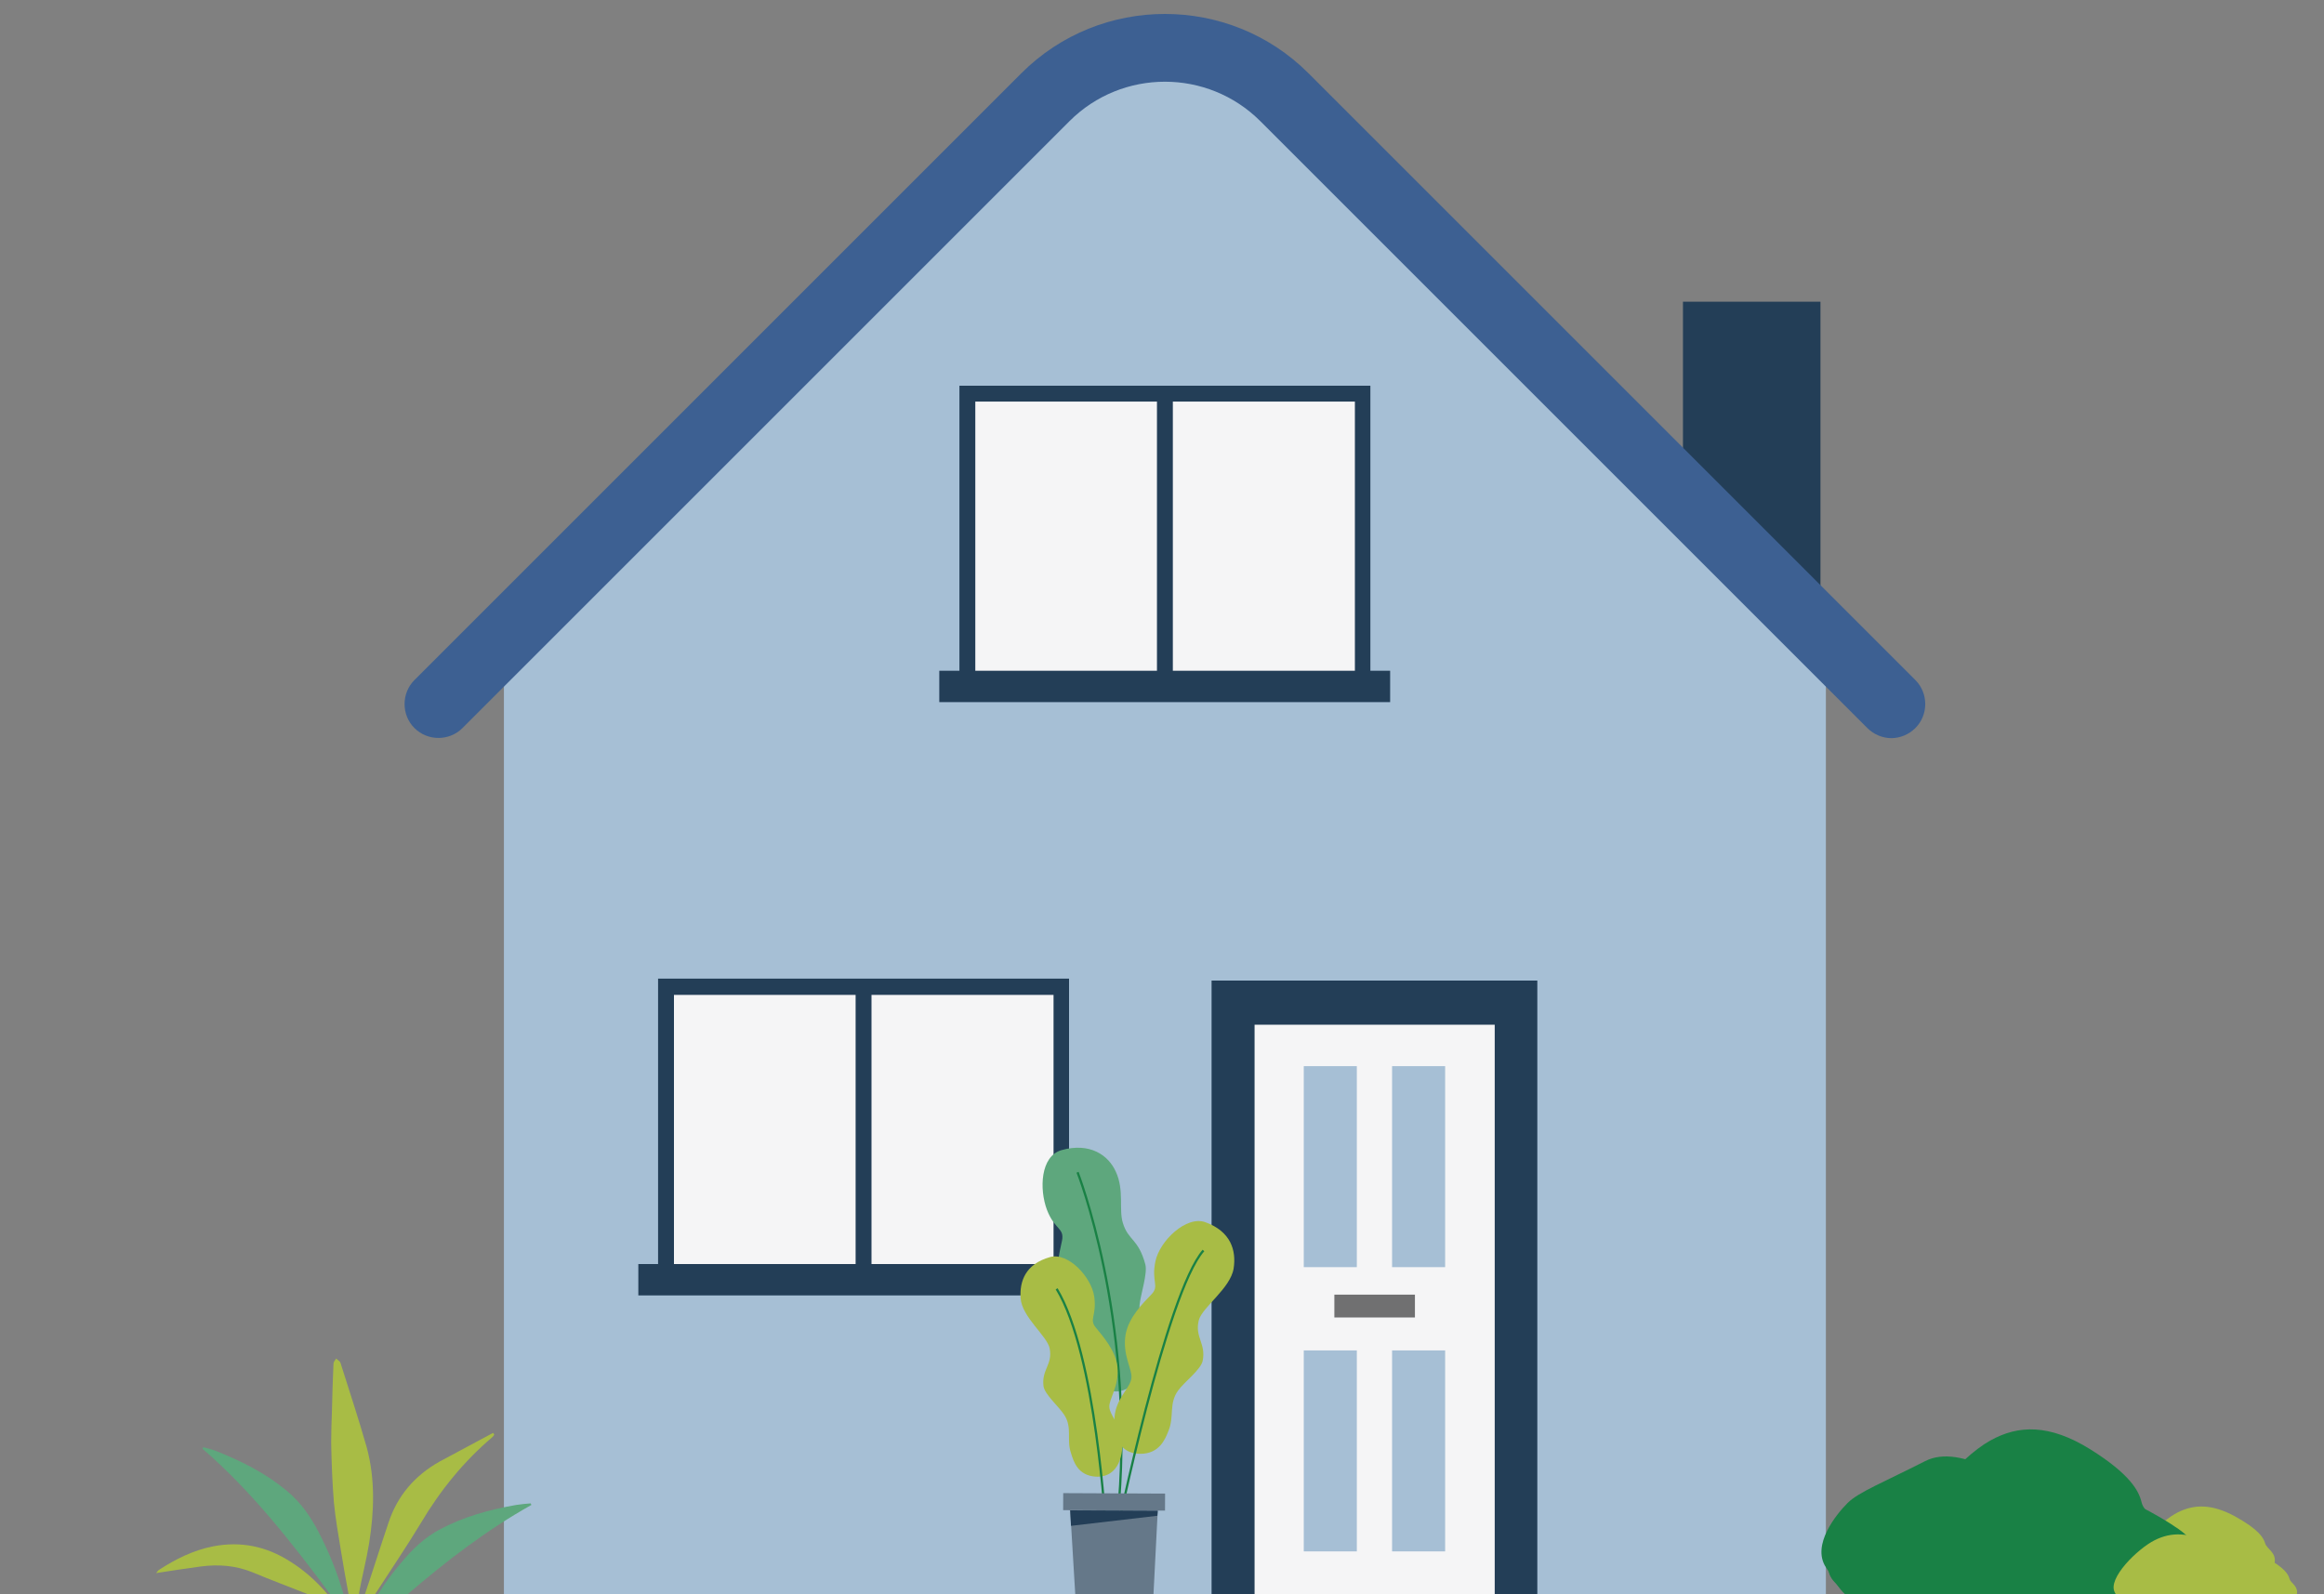 <?xml version="1.0" encoding="utf-8"?>
<!-- Generator: Adobe Illustrator 26.4.0, SVG Export Plug-In . SVG Version: 6.00 Build 0)  -->
<svg version="1.1" id="Layer_1" xmlns="http://www.w3.org/2000/svg" xmlns:xlink="http://www.w3.org/1999/xlink" x="0px" y="0px"
	 viewBox="0 0 600 411.7" style="enable-background:new 0 0 600 411.7;" xml:space="preserve">
<rect x="0" y="0" width="600" height="411.7" fill="#808080" stroke="none"/>
<style type="text/css">
	.st0{fill:#D3D8DD;}
	.st1{fill:#F5F5F6;}
	.st2{fill:#3D6092;}
	.st3{fill:#6390B5;}
	.st4{fill:#00A3A6;}
	.st5{fill:#99B1BC;}
	.st6{fill:#FFFFFF;}
	.st7{fill:none;}
	.st8{fill-rule:evenodd;clip-rule:evenodd;fill:#3D6092;}
	.st9{fill:#A6BFD5;}
	.st10{fill:#233E57;}
	.st11{fill:#707071;}
	.st12{fill:#198145;}
	.st13{fill:#A8BC45;}
	.st14{fill:#E9ECEE;}
	.st15{fill:#5EA77D;}
	.st16{fill:none;stroke:#198145;stroke-width:0.584;stroke-miterlimit:10;}
	.st17{fill:#657889;}
	.st18{fill:#7890B3;}
	.st19{fill:#043C55;}
	.st20{fill:#B2BFD3;}
	.st21{fill:#ADECE2;}
	.st22{opacity:0.7;fill:#99B1BC;}
	.st23{fill:#BBBBBD;}
	.st24{fill:#1D8B7B;}
	.st25{fill:#31CFB6;}
	.st26{fill:#E2E2E3;}
	.st27{fill:#886F5E;}
	.st28{fill:none;stroke:#99B1BC;stroke-width:6;stroke-linecap:round;stroke-linejoin:round;stroke-miterlimit:10;}
	.st29{fill:#30A1CA;}
	.st30{fill:#BBADA3;}
	.st31{clip-path:url(#SVGID_00000132781309845172949980000012885815322953442438_);}
	.st32{fill-rule:evenodd;clip-rule:evenodd;fill:#BBADA3;}
	.st33{clip-path:url(#SVGID_00000132781309845172949980000012885815322953442438_);fill:#1D8B7B;}
</style>
<path class="st9" d="M459.8,158l0-4.8l-22.6-23L323.9,18.4c-6.7-6.6-40.2-5.5-46.8,1.1L133.5,154.4l-0.1,11.5l-3.3,3.2v242.6h187.7
	l0,0h153.6V169.3L459.8,158z"/>
<g>
	<rect x="312.8" y="253.2" class="st10" width="84.1" height="158.5"/>
	<rect x="323.9" y="264.6" class="st1" width="62" height="147.1"/>
	<g>
		<rect x="336.6" y="275.3" class="st9" width="13.7" height="51.9"/>
		<rect x="359.4" y="275.3" class="st9" width="13.7" height="51.9"/>
		<g>
			<rect x="336.6" y="348.7" class="st9" width="13.7" height="51.9"/>
			<rect x="359.4" y="348.7" class="st9" width="13.7" height="51.9"/>
		</g>
	</g>
	<rect x="344.5" y="334.3" class="st11" width="20.8" height="5.9"/>
</g>
<polygon class="st10" points="470,77.9 470,151.5 456.3,137.7 434.5,115.9 434.5,77.9 "/>
<path class="st2" d="M488.3,190.6c-2.2,0-4.5-0.9-6.2-2.6L325.4,31.3c-13.6-13.6-35.7-13.6-49.3,0L119.4,188c-3.4,3.4-9,3.4-12.4,0
	c-3.4-3.4-3.4-9,0-12.4L263.7,18.9c20.4-20.4,53.7-20.4,74.1,0l156.7,156.7c3.4,3.4,3.4,9,0,12.4
	C492.8,189.7,490.5,190.6,488.3,190.6z"/>
<path class="st12" d="M513.8,372c7.3-4.1,15.3-4.3,25.8,2.2c10.4,6.5,12.6,10.8,13.3,13.7c0.6,2.9,5.4,4.7,4.1,10.5
	c-1.3,5.8-13.6,11.9-21.5,12.6c-8,0.7-9.6,0-19.1-1.5c-9.5-1.5-17-3.7-20.5-10.9C492.3,391.4,506,376.3,513.8,372z"/>
<path class="st13" d="M562.3,390.5c4.2-2.1,8.8-2.2,14.8,1.1c6,3.3,7.3,5.5,7.7,6.9c0.4,1.5,3.1,2.4,2.4,5.3
	c-0.7,2.9-7.8,6-12.4,6.4c-4.6,0.4-5.5,0-11-0.7c-5.4-0.7-9.8-1.8-11.8-5.5S557.9,392.7,562.3,390.5z"/>
<g>
	<g>
		<polygon class="st1" points="351.8,176.6 249.7,176.6 249.7,101.6 299.9,101.6 351.8,101.6 		"/>
		<path class="st10" d="M353.8,178.6H247.7V99.6h106.1V178.6z M251.8,174.6h98v-70.9h-98V174.6z"/>
	</g>
	<g>
		<rect x="298.7" y="101.6" class="st10" width="4.1" height="73.4"/>
	</g>
	<rect x="242.5" y="173.2" class="st10" width="116.4" height="8.1"/>
</g>
<g>
	<g>
		<polygon class="st1" points="274,329.8 172,329.8 172,254.8 222.2,254.8 274,254.8 		"/>
		<path class="st10" d="M276,331.8H169.9v-79.1H276V331.8z M174,327.8h98v-70.9h-98V327.8z"/>
	</g>
	<g>
		<rect x="220.9" y="254.8" class="st10" width="4.1" height="73.4"/>
	</g>
	<rect x="164.8" y="326.4" class="st10" width="116.4" height="8.1"/>
</g>
<path class="st15" d="M292.1,357.9c4.5-3.1,6-7.9,5.6-10.5c-0.7-4.1-3.9-5.9-3.5-10.4c0.3-2.9,2.1-8.1,1.5-10.5
	c-1.8-6.7-4.4-6.1-5.8-10.7c-1.1-3.5,0.4-8.4-1.8-13.2c-1.9-4.3-6.7-7.7-14.1-5.6c-5.4,1.6-5.7,10.1-3.7,15.4c2,5.2,4.5,4.6,3.9,7.9
	c-0.7,3.2-2.1,8.8-0.3,13.1c2.1,5.1,6.6,6.6,7.7,8.7c1,2.1-1.7,5.9-0.3,9.9C282.4,355.9,285.9,362.1,292.1,357.9z"/>
<path class="st16" d="M278.2,302.7c0,0,14.5,37,10.7,85.2"/>
<path class="st13" d="M294.4,375.4c4.9,0,6.4-3.7,7.3-6c1.5-3.7,0-7,2.5-10.4c1.6-2.2,5.8-5.3,6.3-7.6c0.9-4.5-2.1-6.1-1-10.5
	c0.9-3.4,8.2-8.2,9-13.4c0.7-4.6-0.7-9.5-7.3-11.9c-4.9-1.8-11.8,4.8-12.9,10.1s1.1,6.3-1,8.5s-5.9,5.9-6.7,10.4
	c-0.9,5.3,1.8,9,1.5,11.3c-0.3,2.3-3.1,4.4-4.1,8.4C287.1,368.3,287.7,375.4,294.4,375.4z"/>
<path class="st13" d="M282.9,381.3c-4.6-0.3-5.7-3.8-6.4-6.1c-1.2-3.5,0.4-6.5-1.7-9.8c-1.4-2.2-5.1-5.3-5.4-7.5
	c-0.5-4.3,2.4-5.5,1.6-9.7c-0.6-3.2-7.2-8.1-7.5-13c-0.3-4.3,1.2-8.8,7.6-10.6c4.7-1.3,10.7,5.2,11.4,10.2s-1.4,5.8,0.4,8
	s5.1,5.9,5.6,10.1c0.5,5-2.2,8.3-2.1,10.4c0.1,2.1,2.6,4.3,3.3,8.1C290.1,375.1,289.1,381.6,282.9,381.3z"/>
<path class="st16" d="M288.2,396.4c0,0,12.9-62.6,22.5-73.5"/>
<path class="st16" d="M285.5,395c0,0-2.4-45.2-12.7-62.2"/>
<g>
	<g>
		
			<rect x="285.5" y="374.7" transform="matrix(4.532686e-03 -1 1 4.532686e-03 -101.517 673.755)" class="st17" width="4.4" height="26.3"/>
		<polygon class="st17" points="277.6,411.6 276.3,390 298.9,390.1 297.8,411.7 		"/>
		<polygon class="st10" points="276.3,390 276.5,394 298.8,391.4 298.9,390.1 		"/>
	</g>
</g>
<path class="st12" d="M476.6,411.7h87c3.3-3,8.3-10.3-1.2-16.9c-10.9-7.6-34.4-18.1-48.9-13.4c-16.5,5.3-26.7,7.9-31,10.7
	c-4.3,2.8-14.6,10.8-8.7,16.6C474.8,409.7,475.7,410.8,476.6,411.7z"/>
<path class="st12" d="M476.4,411.7h46.5c2.8-1,4.8-2.3,5.6-3.2c1.8-1.8,7.1-10.4,0-18c-7-7.6-22.2-18-31.5-13.2
	c-10.6,5.4-17.2,8-20,10.8c-2.8,2.8-9.4,10.8-5.6,16.6C473.3,407.5,474.5,410,476.4,411.7z"/>
<path class="st13" d="M593,411.7c0.4-2.2-1.6-2.9-1.9-4c-0.3-1.2-1.3-2.9-6.1-5.5c-4.8-2.6-8.4-2.5-11.8-0.9
	c-3.4,1.7-9.3,7.4-8.3,10.4H593z"/>
<path class="st13" d="M546.3,411.7h34.6c0.1-0.2,0.2-0.5,0.3-0.7c0.7-2.9-2-3.8-2.4-5.3c-0.4-1.5-1.6-3.6-7.7-6.9
	c-6-3.3-10.6-3.2-14.8-1.1c-4.4,2.2-12.3,9.9-10.3,13.5C546.1,411.4,546.2,411.6,546.3,411.7z"/>
<path class="st13" d="M65.2,406c4.8,2,9.6,3.8,14.4,5.7h5c-2.8-3.3-6-6.2-9.7-8.5c-6.1-3.9-12.7-5.3-19.9-3.9c-5.1,1-9.7,3.3-14,6.1
	c-0.3,0.2-0.4,0.5-0.7,0.8c3.9-0.6,7.7-1.2,11.5-1.7C56.3,403.9,60.8,404.2,65.2,406z"/>
<path class="st15" d="M85.3,411.7h3.4c-1.6-5.6-3.8-11-6.5-16.2c-2.1-4-4.6-7.6-8.1-10.5c-5.4-4.5-11.5-7.6-18-10.2
	c-1.2-0.5-2.4-0.8-3.6-1.1c-0.1,0.1-0.2,0.2-0.2,0.4C65,385.1,75.3,398.3,85.3,411.7z"/>
<path class="st13" d="M86.2,387.9c0.4,4.1,1.1,8.2,1.8,12.4c0.6,3.8,1.3,7.6,2,11.4h2.7c0-0.1,0-0.3,0-0.4c0.8-4.3,1.9-8.5,2.6-12.8
	c1.3-8.2,1.6-16.5-0.6-24.7c-2.1-7.4-4.5-14.6-6.8-21.9c-0.1-0.4-0.7-0.7-1.1-1.1c-0.3,0.4-0.7,0.9-0.7,1.3
	c-0.2,4.1-0.3,8.1-0.4,12.2c-0.1,2.8-0.2,5.5-0.2,8.3C85.6,377.8,85.8,382.9,86.2,387.9z"/>
<path class="st13" d="M96.8,411.7c4-6.2,8.1-12.2,11.9-18.5c5-8.4,11-15.8,18.4-22.1c0.2-0.2,0.4-0.4,0.5-0.7
	c-0.1-0.1-0.2-0.3-0.3-0.4c-4.6,2.5-9.2,4.9-13.8,7.4c-6.4,3.6-10.9,8.8-13.2,15.8c-2.1,6.2-4,12.3-6.1,18.5c0,0,0,0,0,0H96.8z"/>
<path class="st15" d="M105.2,411.7c10-8.6,20.4-16.6,32-23.1c-0.1-0.1-0.1-0.3-0.2-0.4c-1.2,0.1-2.5,0.2-3.7,0.4
	c-6.9,1.2-13.5,3-19.7,6.3c-4,2.1-7.2,5.2-10.1,8.7c-2.2,2.6-4.2,5.3-6,8.2H105.2z"/>
</svg>
